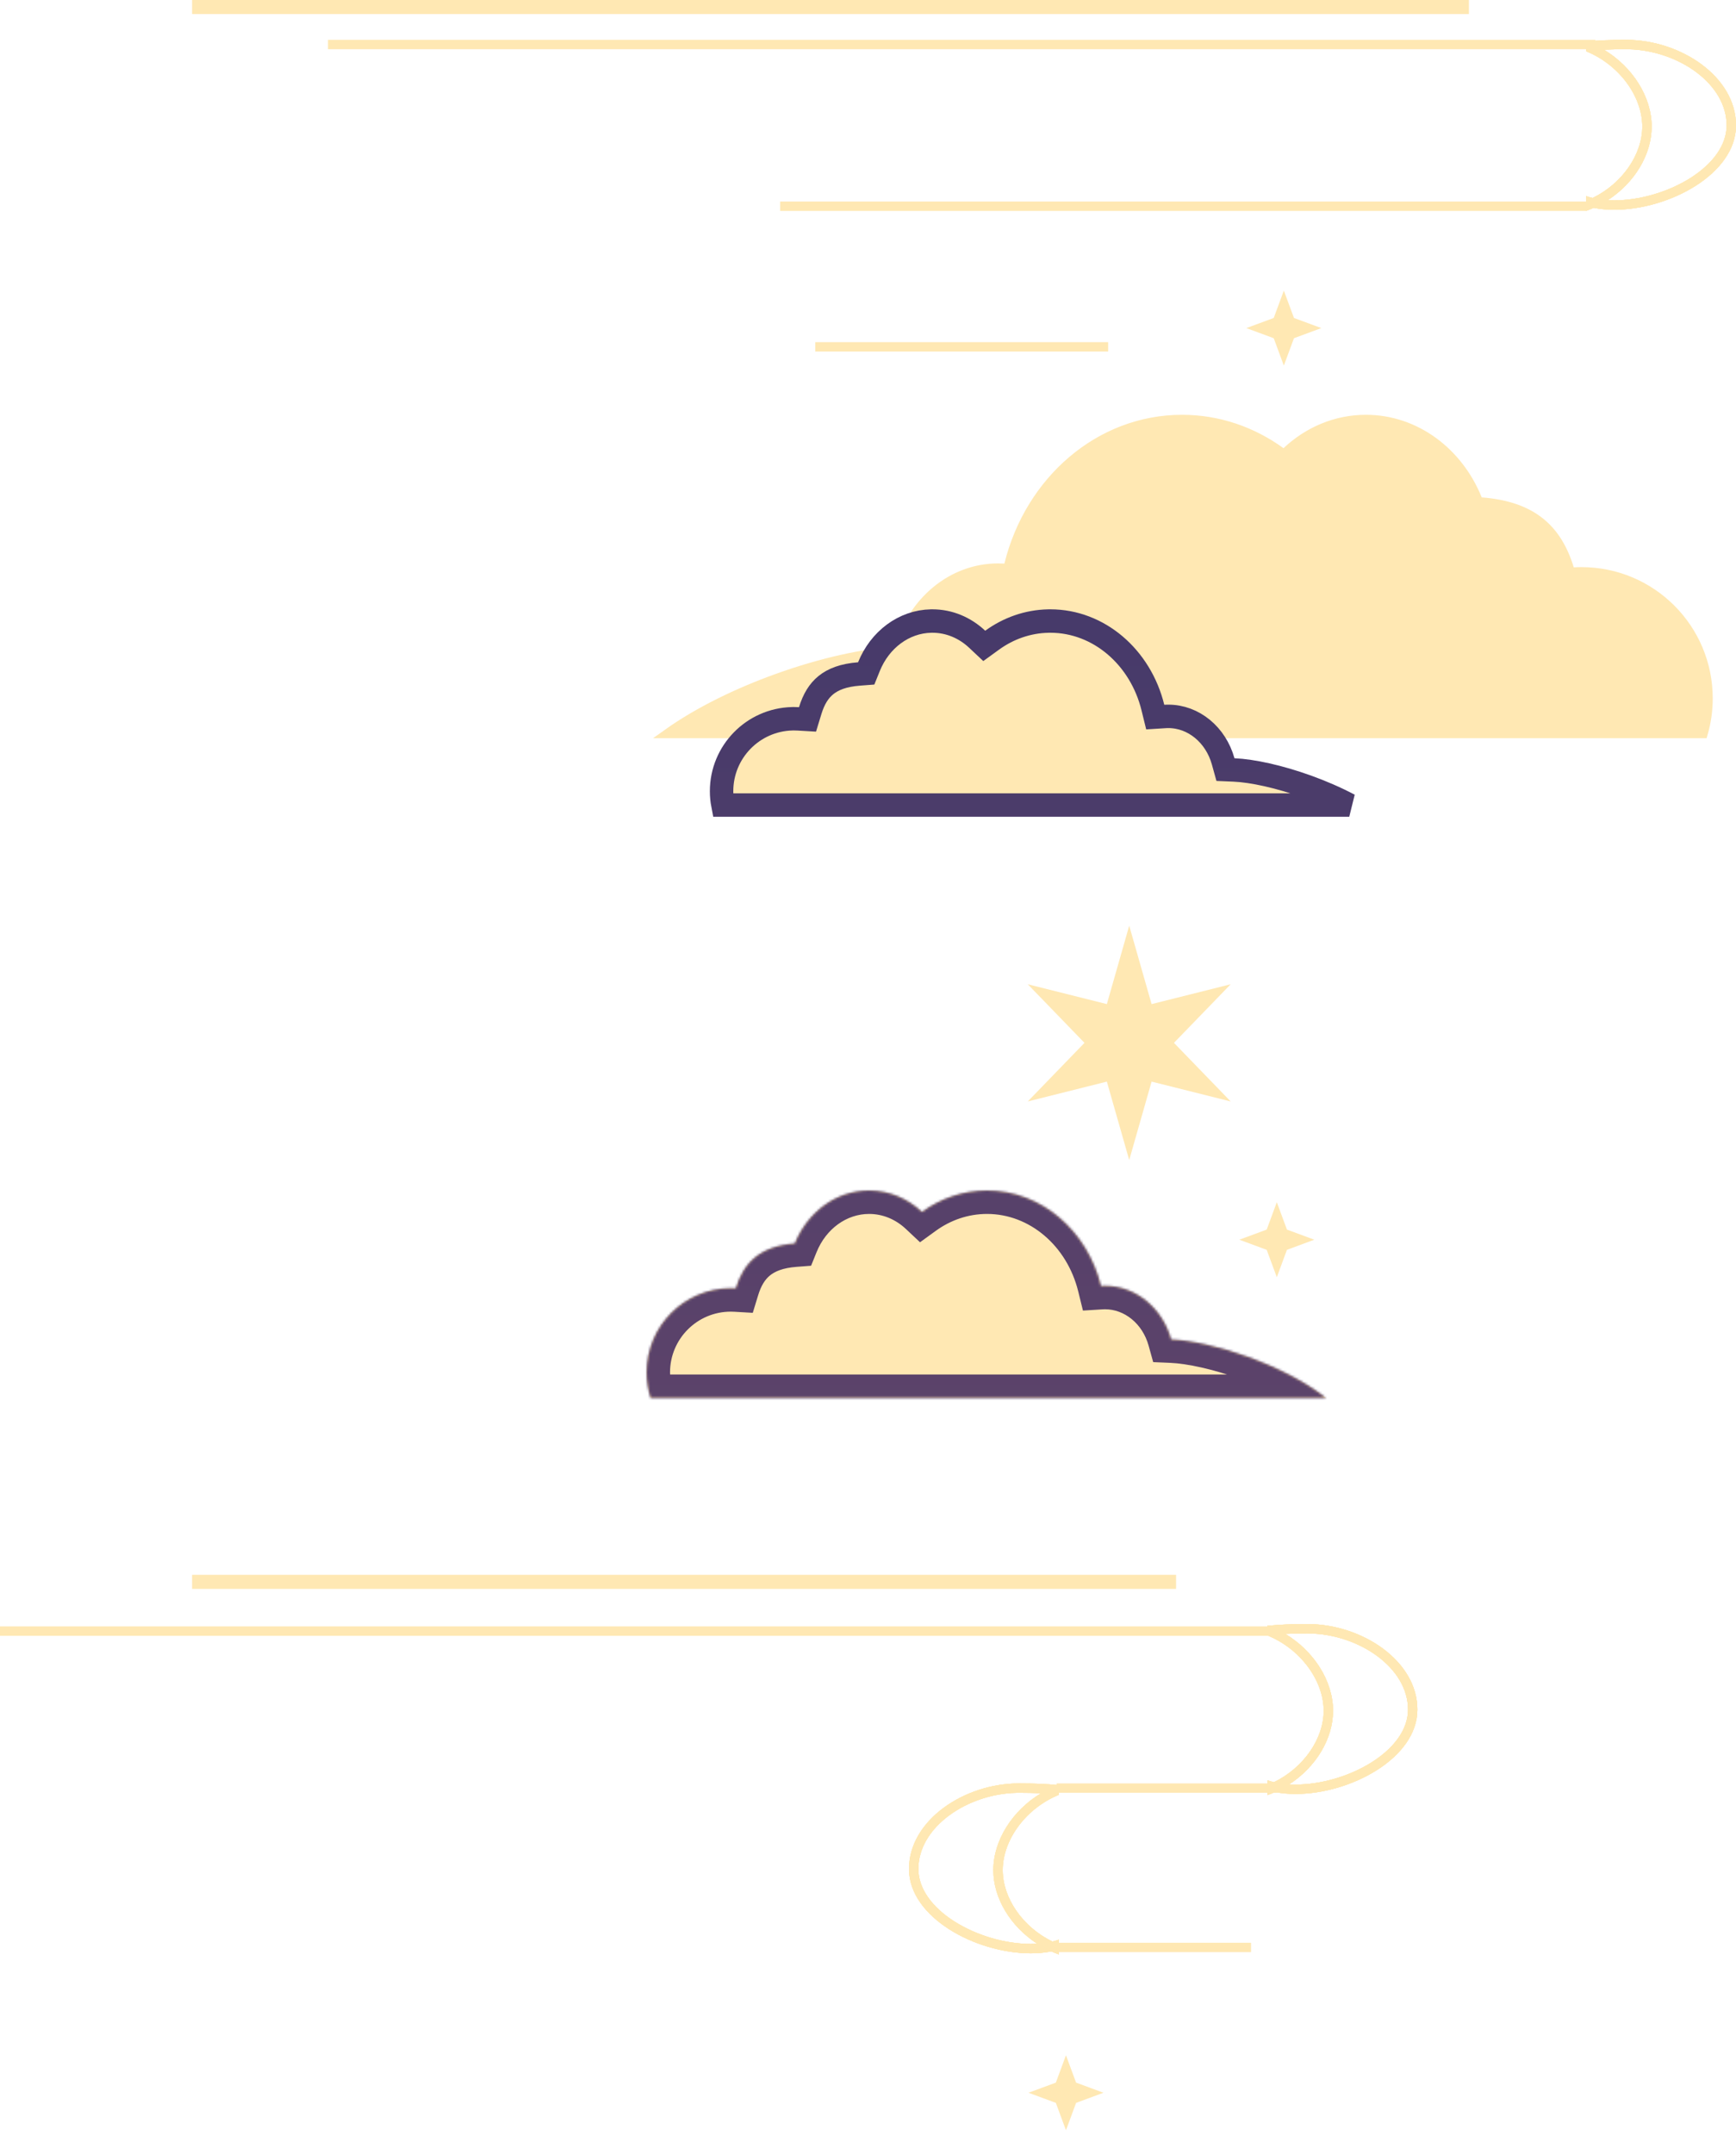 <svg width="741" height="919" viewBox="0 0 741 919" fill="none" xmlns="http://www.w3.org/2000/svg">
<mask id="path-1-inside-1_40_132" fill="white">
<path d="M370.966 508C356.803 508 344.629 517.294 339.259 530.606C324.518 531.734 317.441 538.674 314.051 549.761C313.347 549.72 312.638 549.697 311.924 549.697C292.084 549.697 276 565.781 276 585.621C276 589.423 276.594 593.087 277.688 596.526H565.999C547.878 582.186 517.049 572.285 499.92 571.554C496.243 558.315 484.991 548.68 471.681 548.68C471.103 548.68 470.529 548.7 469.96 548.735C464.194 525.272 444.604 508 421.323 508C411.051 508 401.496 511.364 393.531 517.138C387.469 511.442 379.585 508 370.966 508Z"/>
</mask>
<path d="M370.966 508C356.803 508 344.629 517.294 339.259 530.606C324.518 531.734 317.441 538.674 314.051 549.761C313.347 549.72 312.638 549.697 311.924 549.697C292.084 549.697 276 565.781 276 585.621C276 589.423 276.594 593.087 277.688 596.526H565.999C547.878 582.186 517.049 572.285 499.92 571.554C496.243 558.315 484.991 548.68 471.681 548.68C471.103 548.68 470.529 548.7 469.96 548.735C464.194 525.272 444.604 508 421.323 508C411.051 508 401.496 511.364 393.531 517.138C387.469 511.442 379.585 508 370.966 508Z" fill="#FFE8B3"/>
<path d="M370.966 508L370.966 498H370.966V508ZM339.259 530.606L348.533 534.347L346.211 540.104L340.021 540.577L339.259 530.606ZM314.051 549.761L323.614 552.685L321.315 560.202L313.468 559.744L314.051 549.761ZM311.924 549.697L311.924 539.697L311.924 539.697L311.924 549.697ZM276 585.621L266 585.621V585.621H276ZM277.688 596.526V606.526H270.377L268.16 599.559L277.688 596.526ZM565.999 596.526L572.205 588.685L594.75 606.526H565.999V596.526ZM499.92 571.554L499.493 581.545L492.23 581.235L490.285 574.23L499.92 571.554ZM471.681 548.68L471.68 538.68H471.681V548.68ZM469.96 548.735L470.588 558.716L462.244 559.24L460.249 551.122L469.96 548.735ZM421.323 508L421.323 498H421.323V508ZM393.531 517.138L399.401 525.234L392.708 530.086L386.684 524.426L393.531 517.138ZM370.966 508L370.966 518C361.429 518 352.593 524.283 348.533 534.347L339.259 530.606L329.985 526.865C336.665 510.305 352.178 498 370.966 498L370.966 508ZM339.259 530.606L340.021 540.577C334.089 541.031 330.743 542.562 328.685 544.226C326.628 545.888 324.91 548.447 323.614 552.685L314.051 549.761L304.488 546.836C306.583 539.987 310.098 533.533 316.112 528.672C322.125 523.812 329.688 521.309 338.496 520.636L339.259 530.606ZM314.051 549.761L313.468 559.744C312.943 559.713 312.429 559.697 311.924 559.697L311.924 549.697L311.924 539.697C312.847 539.697 313.751 539.726 314.634 539.778L314.051 549.761ZM311.924 549.697L311.924 559.697C297.607 559.697 286 571.304 286 585.621H276H266C266 560.258 286.561 539.697 311.924 539.697L311.924 549.697ZM276 585.621L286 585.621C286 588.377 286.429 591.018 287.217 593.493L277.688 596.526L268.16 599.559C266.758 595.156 266 590.47 266 585.621L276 585.621ZM277.688 596.526V586.526H565.999V596.526V606.526H277.688V596.526ZM565.999 596.526L559.793 604.368C551.865 598.094 540.704 592.485 529.201 588.346C517.664 584.194 506.715 581.853 499.493 581.545L499.92 571.554L500.346 561.563C510.254 561.986 523.283 564.961 535.973 569.527C548.698 574.106 562.012 580.618 572.205 588.685L565.999 596.526ZM499.92 571.554L490.285 574.23C487.631 564.677 479.866 558.68 471.681 558.68V548.68V538.68C490.116 538.68 504.854 551.952 509.555 568.877L499.92 571.554ZM471.681 548.68L471.681 558.68C471.332 558.68 470.968 558.692 470.588 558.716L469.96 548.735L469.332 538.755C470.09 538.707 470.874 538.68 471.68 538.68L471.681 548.68ZM469.96 548.735L460.249 551.122C455.417 531.46 439.345 518 421.323 518V508V498C449.863 498 472.971 519.085 479.671 546.349L469.96 548.735ZM421.323 508L421.323 518C413.288 518 405.767 520.619 399.401 525.234L393.531 517.138L387.662 509.041C397.226 502.108 408.813 498 421.323 498L421.323 508ZM393.531 517.138L386.684 524.426C382.32 520.326 376.834 518 370.966 518V508V498C382.336 498 392.619 502.559 400.379 509.85L393.531 517.138Z" fill="url(#paint0_linear_40_132)" mask="url(#path-1-inside-1_40_132)"/>
<path d="M583.029 179C604.183 179 622.499 192.885 630.607 212.989L631.071 214.141L632.31 214.235C643.509 215.093 651.588 218.139 657.482 222.903C663.377 227.668 667.276 234.303 669.839 242.682L670.298 244.185L671.867 244.094C672.926 244.032 673.994 244 675.068 244C704.892 244 729.068 268.177 729.068 298C729.068 303.208 728.33 308.24 726.956 313H285.005C298.291 303.543 315.066 295.469 331.763 289.46C350.531 282.706 369.014 278.625 382.096 278.066L383.549 278.005L383.938 276.604C389.466 256.705 406.307 242.413 426.029 242.413C426.886 242.413 427.739 242.441 428.586 242.494L430.255 242.599L430.654 240.976C439.456 205.161 469.291 179 504.529 179C520.096 179 534.582 184.095 546.679 192.864L548.018 193.835L549.222 192.703C558.332 184.144 570.143 179 583.029 179Z" fill="#FFE8B3" stroke="#FFE8B3" stroke-width="4"/>
<path d="M448.323 265C468.974 265 486.806 280.366 492.104 301.929L493.102 305.988L497.273 305.726C497.511 305.711 497.747 305.699 497.981 305.691L498.681 305.68C509.428 305.68 518.937 313.496 522.103 324.892L523.075 328.395L526.707 328.549C534.6 328.886 546.07 331.386 557.895 335.642C564.081 337.868 570.237 340.53 575.919 343.526H308.564C308.195 341.617 308 339.643 308 337.621C308 320.809 321.416 307.13 338.126 306.707L338.924 306.697C339.533 306.697 340.146 306.716 340.76 306.752L344.683 306.981L345.832 303.223C347.328 298.332 349.495 294.799 352.541 292.337C355.588 289.874 359.988 288.101 366.64 287.592L369.734 287.355L370.896 284.477C375.537 272.971 385.789 265.245 397.411 265.006L397.966 265C405.21 265 411.895 267.884 417.107 272.781L420.12 275.611L423.466 273.186C430.407 268.153 438.637 265.189 447.467 265.009L448.323 265Z" fill="#FFE8B3" stroke="url(#paint1_linear_40_132)" stroke-width="10"/>
<g filter="url(#filter0_d_40_132)">
<path d="M545 513L549.321 524.679L561 529L549.321 533.321L545 545L540.679 533.321L529 529L540.679 524.679L545 513Z" fill="#FFE8B3"/>
</g>
<g filter="url(#filter1_d_40_132)">
<path d="M548 124L552.321 135.679L564 140L552.321 144.321L548 156L543.679 144.321L532 140L543.679 135.679L548 124Z" fill="#FFE8B3"/>
</g>
<g filter="url(#filter2_d_40_132)">
<path d="M455 877L459.321 888.679L471 893L459.321 897.321L455 909L450.679 897.321L439 893L450.679 888.679L455 877Z" fill="#FFE8B3"/>
</g>
<path d="M694 17C717.472 17 741 32.79 741 53.5C741 74.211 712.472 89.5 689 89.5C685.83 89.5 682.914 89.218 680.241 88.685C679.184 89.158 678.102 89.591 677 89.983V83.675C677.885 83.984 678.813 84.257 679.785 84.491C692.442 78.329 701 65.98 701 54C701 41.121 691.145 27.601 677 21.855V17.578C677.133 17.627 677.266 17.673 677.398 17.723C682 17.248 687.482 17 694 17ZM694 21C690.563 21 687.443 21.073 684.614 21.207C696.839 28.538 705 41.341 705 54C705 66.084 697.563 78.105 686.253 85.42C687.14 85.472 688.056 85.5 689 85.5C699.961 85.5 712.218 81.902 721.653 75.893C731.178 69.826 737 61.893 737 53.5C737 44.766 732.041 36.717 723.92 30.696C716.058 24.867 705.571 21.232 695.021 21.011L694 21Z" fill="#FFE8B3"/>
<path d="M694 17C717.472 17 741 32.79 741 53.5C741 74.211 712.472 89.5 689 89.5C685.83 89.5 682.914 89.218 680.241 88.685C679.184 89.158 678.102 89.591 677 89.983V83.675C677.885 83.984 678.813 84.257 679.785 84.491C692.442 78.329 701 65.98 701 54C701 41.121 691.145 27.601 677 21.855V17.578C677.133 17.627 677.266 17.673 677.398 17.723C682 17.248 687.482 17 694 17ZM694 21C690.563 21 687.443 21.073 684.614 21.207C696.839 28.538 705 41.341 705 54C705 66.084 697.563 78.105 686.253 85.42C687.14 85.472 688.056 85.5 689 85.5C699.961 85.5 712.218 81.902 721.653 75.893C731.178 69.826 737 61.893 737 53.5C737 44.766 732.041 36.717 723.92 30.696C716.058 24.867 705.571 21.232 695.021 21.011L694 21Z" fill="#FFE8B3"/>
<path d="M694 17C717.472 17 741 32.79 741 53.5C741 74.211 712.472 89.5 689 89.5C685.83 89.5 682.914 89.218 680.241 88.685C679.184 89.158 678.102 89.591 677 89.983V83.675C677.885 83.984 678.813 84.257 679.785 84.491C692.442 78.329 701 65.98 701 54C701 41.121 691.145 27.601 677 21.855V17.578C677.133 17.627 677.266 17.673 677.398 17.723C682 17.248 687.482 17 694 17ZM694 21C690.563 21 687.443 21.073 684.614 21.207C696.839 28.538 705 41.341 705 54C705 66.084 697.563 78.105 686.253 85.42C687.14 85.472 688.056 85.5 689 85.5C699.961 85.5 712.218 81.902 721.653 75.893C731.178 69.826 737 61.893 737 53.5C737 44.766 732.041 36.717 723.92 30.696C716.058 24.867 705.571 21.232 695.021 21.011L694 21Z" fill="#FFE8B3"/>
<path d="M694 17C717.472 17 741 32.79 741 53.5C741 74.211 712.472 89.5 689 89.5C685.83 89.5 682.914 89.218 680.241 88.685C679.184 89.158 678.102 89.591 677 89.983V83.675C677.885 83.984 678.813 84.257 679.785 84.491C692.442 78.329 701 65.98 701 54C701 41.121 691.145 27.601 677 21.855V17.578C677.133 17.627 677.266 17.673 677.398 17.723C682 17.248 687.482 17 694 17ZM694 21C690.563 21 687.443 21.073 684.614 21.207C696.839 28.538 705 41.341 705 54C705 66.084 697.563 78.105 686.253 85.42C687.14 85.472 688.056 85.5 689 85.5C699.961 85.5 712.218 81.902 721.653 75.893C731.178 69.826 737 61.893 737 53.5C737 44.766 732.041 36.717 723.92 30.696C716.058 24.867 705.571 21.232 695.021 21.011L694 21Z" fill="#FFE8B3"/>
<path d="M558 693C581.472 693 605 708.79 605 729.5C605 750.211 576.472 765.5 553 765.5C549.83 765.5 546.914 765.218 544.241 764.685C543.184 765.158 542.102 765.591 541 765.983V759.675C541.885 759.984 542.813 760.257 543.785 760.491C556.442 754.329 565 741.98 565 730C565 717.121 555.145 703.601 541 697.854V693.578C541.133 693.626 541.266 693.673 541.398 693.723C546 693.248 551.482 693 558 693ZM558 697C554.563 697 551.443 697.073 548.614 697.207C560.839 704.537 569 717.341 569 730C569 742.084 561.563 754.105 550.253 761.42C551.14 761.472 552.056 761.5 553 761.5C563.961 761.5 576.218 757.902 585.653 751.893C595.178 745.826 601 737.893 601 729.5C601 720.766 596.041 712.717 587.92 706.696C580.058 700.867 569.571 697.232 559.021 697.011L558 697Z" fill="#FFE8B3"/>
<path d="M558 693C581.472 693 605 708.79 605 729.5C605 750.211 576.472 765.5 553 765.5C549.83 765.5 546.914 765.218 544.241 764.685C543.184 765.158 542.102 765.591 541 765.983V759.675C541.885 759.984 542.813 760.257 543.785 760.491C556.442 754.329 565 741.98 565 730C565 717.121 555.145 703.601 541 697.854V693.578C541.133 693.626 541.266 693.673 541.398 693.723C546 693.248 551.482 693 558 693ZM558 697C554.563 697 551.443 697.073 548.614 697.207C560.839 704.537 569 717.341 569 730C569 742.084 561.563 754.105 550.253 761.42C551.14 761.472 552.056 761.5 553 761.5C563.961 761.5 576.218 757.902 585.653 751.893C595.178 745.826 601 737.893 601 729.5C601 720.766 596.041 712.717 587.92 706.696C580.058 700.867 569.571 697.232 559.021 697.011L558 697Z" fill="#FFE8B3"/>
<path d="M558 693C581.472 693 605 708.79 605 729.5C605 750.211 576.472 765.5 553 765.5C549.83 765.5 546.914 765.218 544.241 764.685C543.184 765.158 542.102 765.591 541 765.983V759.675C541.885 759.984 542.813 760.257 543.785 760.491C556.442 754.329 565 741.98 565 730C565 717.121 555.145 703.601 541 697.854V693.578C541.133 693.626 541.266 693.673 541.398 693.723C546 693.248 551.482 693 558 693ZM558 697C554.563 697 551.443 697.073 548.614 697.207C560.839 704.537 569 717.341 569 730C569 742.084 561.563 754.105 550.253 761.42C551.14 761.472 552.056 761.5 553 761.5C563.961 761.5 576.218 757.902 585.653 751.893C595.178 745.826 601 737.893 601 729.5C601 720.766 596.041 712.717 587.92 706.696C580.058 700.867 569.571 697.232 559.021 697.011L558 697Z" fill="#FFE8B3"/>
<path d="M558 693C581.472 693 605 708.79 605 729.5C605 750.211 576.472 765.5 553 765.5C549.83 765.5 546.914 765.218 544.241 764.685C543.184 765.158 542.102 765.591 541 765.983V759.675C541.885 759.984 542.813 760.257 543.785 760.491C556.442 754.329 565 741.98 565 730C565 717.121 555.145 703.601 541 697.854V693.578C541.133 693.626 541.266 693.673 541.398 693.723C546 693.248 551.482 693 558 693ZM558 697C554.563 697 551.443 697.073 548.614 697.207C560.839 704.537 569 717.341 569 730C569 742.084 561.563 754.105 550.253 761.42C551.14 761.472 552.056 761.5 553 761.5C563.961 761.5 576.218 757.902 585.653 751.893C595.178 745.826 601 737.893 601 729.5C601 720.766 596.041 712.717 587.92 706.696C580.058 700.867 569.571 697.232 559.021 697.011L558 697Z" fill="#FFE8B3"/>
<path d="M435 761C411.528 761 388 776.79 388 797.5C388 818.211 416.528 833.5 440 833.5C443.17 833.5 446.086 833.218 448.759 832.685C449.816 833.158 450.898 833.591 452 833.983V827.675C451.115 827.984 450.187 828.257 449.215 828.491C436.558 822.329 428 809.98 428 798C428 785.121 437.855 771.601 452 765.854V761.578C451.867 761.626 451.734 761.673 451.602 761.723C447 761.248 441.518 761 435 761ZM435 765C438.437 765 441.557 765.073 444.386 765.207C432.161 772.537 424 785.341 424 798C424 810.084 431.437 822.105 442.747 829.42C441.86 829.472 440.944 829.5 440 829.5C429.039 829.5 416.782 825.902 407.347 819.893C397.822 813.826 392 805.893 392 797.5C392 788.766 396.959 780.717 405.08 774.696C412.942 768.867 423.429 765.232 433.979 765.011L435 765Z" fill="#FFE8B3"/>
<path d="M435 761C411.528 761 388 776.79 388 797.5C388 818.211 416.528 833.5 440 833.5C443.17 833.5 446.086 833.218 448.759 832.685C449.816 833.158 450.898 833.591 452 833.983V827.675C451.115 827.984 450.187 828.257 449.215 828.491C436.558 822.329 428 809.98 428 798C428 785.121 437.855 771.601 452 765.854V761.578C451.867 761.626 451.734 761.673 451.602 761.723C447 761.248 441.518 761 435 761ZM435 765C438.437 765 441.557 765.073 444.386 765.207C432.161 772.537 424 785.341 424 798C424 810.084 431.437 822.105 442.747 829.42C441.86 829.472 440.944 829.5 440 829.5C429.039 829.5 416.782 825.902 407.347 819.893C397.822 813.826 392 805.893 392 797.5C392 788.766 396.959 780.717 405.08 774.696C412.942 768.867 423.429 765.232 433.979 765.011L435 765Z" fill="#FFE8B3"/>
<path d="M435 761C411.528 761 388 776.79 388 797.5C388 818.211 416.528 833.5 440 833.5C443.17 833.5 446.086 833.218 448.759 832.685C449.816 833.158 450.898 833.591 452 833.983V827.675C451.115 827.984 450.187 828.257 449.215 828.491C436.558 822.329 428 809.98 428 798C428 785.121 437.855 771.601 452 765.854V761.578C451.867 761.626 451.734 761.673 451.602 761.723C447 761.248 441.518 761 435 761ZM435 765C438.437 765 441.557 765.073 444.386 765.207C432.161 772.537 424 785.341 424 798C424 810.084 431.437 822.105 442.747 829.42C441.86 829.472 440.944 829.5 440 829.5C429.039 829.5 416.782 825.902 407.347 819.893C397.822 813.826 392 805.893 392 797.5C392 788.766 396.959 780.717 405.08 774.696C412.942 768.867 423.429 765.232 433.979 765.011L435 765Z" fill="#FFE8B3"/>
<path d="M435 761C411.528 761 388 776.79 388 797.5C388 818.211 416.528 833.5 440 833.5C443.17 833.5 446.086 833.218 448.759 832.685C449.816 833.158 450.898 833.591 452 833.983V827.675C451.115 827.984 450.187 828.257 449.215 828.491C436.558 822.329 428 809.98 428 798C428 785.121 437.855 771.601 452 765.854V761.578C451.867 761.626 451.734 761.673 451.602 761.723C447 761.248 441.518 761 435 761ZM435 765C438.437 765 441.557 765.073 444.386 765.207C432.161 772.537 424 785.341 424 798C424 810.084 431.437 822.105 442.747 829.42C441.86 829.472 440.944 829.5 440 829.5C429.039 829.5 416.782 825.902 407.347 819.893C397.822 813.826 392 805.893 392 797.5C392 788.766 396.959 780.717 405.08 774.696C412.942 768.867 423.429 765.232 433.979 765.011L435 765Z" fill="#FFE8B3"/>
<line y1="-2" x2="541" y2="-2" transform="matrix(-1 0 0 1 541 698)" stroke="#FFE8B3" stroke-width="4"/>
<line x1="545" y1="763" x2="451" y2="763" stroke="#FFE8B3" stroke-width="4"/>
<line x1="534" y1="831" x2="451" y2="831" stroke="#FFE8B3" stroke-width="4"/>
<line x1="502" y1="675" x2="82" y2="675" stroke="#FFE8B3" stroke-width="6"/>
<line x1="627" y1="3" x2="82" y2="3" stroke="#FFE8B3" stroke-width="6"/>
<line x1="140" y1="19" x2="681" y2="19" stroke="#FFE8B3" stroke-width="4"/>
<line x1="333" y1="88" x2="677" y2="88" stroke="#FFE8B3" stroke-width="4"/>
<line x1="348" y1="148" x2="473" y2="148" stroke="#FFE8B3" stroke-width="4"/>
<g filter="url(#filter3_d_40_132)">
<path d="M482 395L491.549 428.46L525.301 420L501.098 445L525.301 470L491.549 461.54L482 495L472.451 461.54L438.699 470L462.902 445L438.699 420L472.451 428.46L482 395Z" fill="#FFE8B3"/>
</g>
<defs>
<filter id="filter0_d_40_132" x="519" y="503" width="52" height="52" filterUnits="userSpaceOnUse" color-interpolation-filters="sRGB">
<feFlood flood-opacity="0" result="BackgroundImageFix"/>
<feColorMatrix in="SourceAlpha" type="matrix" values="0 0 0 0 0 0 0 0 0 0 0 0 0 0 0 0 0 0 127 0" result="hardAlpha"/>
<feOffset/>
<feGaussianBlur stdDeviation="5"/>
<feComposite in2="hardAlpha" operator="out"/>
<feColorMatrix type="matrix" values="0 0 0 0 1 0 0 0 0 0.911 0 0 0 0 0.704 0 0 0 1 0"/>
<feBlend mode="normal" in2="BackgroundImageFix" result="effect1_dropShadow_40_132"/>
<feBlend mode="normal" in="SourceGraphic" in2="effect1_dropShadow_40_132" result="shape"/>
</filter>
<filter id="filter1_d_40_132" x="522" y="114" width="52" height="52" filterUnits="userSpaceOnUse" color-interpolation-filters="sRGB">
<feFlood flood-opacity="0" result="BackgroundImageFix"/>
<feColorMatrix in="SourceAlpha" type="matrix" values="0 0 0 0 0 0 0 0 0 0 0 0 0 0 0 0 0 0 127 0" result="hardAlpha"/>
<feOffset/>
<feGaussianBlur stdDeviation="5"/>
<feComposite in2="hardAlpha" operator="out"/>
<feColorMatrix type="matrix" values="0 0 0 0 1 0 0 0 0 0.911 0 0 0 0 0.704 0 0 0 1 0"/>
<feBlend mode="normal" in2="BackgroundImageFix" result="effect1_dropShadow_40_132"/>
<feBlend mode="normal" in="SourceGraphic" in2="effect1_dropShadow_40_132" result="shape"/>
</filter>
<filter id="filter2_d_40_132" x="429" y="867" width="52" height="52" filterUnits="userSpaceOnUse" color-interpolation-filters="sRGB">
<feFlood flood-opacity="0" result="BackgroundImageFix"/>
<feColorMatrix in="SourceAlpha" type="matrix" values="0 0 0 0 0 0 0 0 0 0 0 0 0 0 0 0 0 0 127 0" result="hardAlpha"/>
<feOffset/>
<feGaussianBlur stdDeviation="5"/>
<feComposite in2="hardAlpha" operator="out"/>
<feColorMatrix type="matrix" values="0 0 0 0 1 0 0 0 0 0.911 0 0 0 0 0.704 0 0 0 1 0"/>
<feBlend mode="normal" in2="BackgroundImageFix" result="effect1_dropShadow_40_132"/>
<feBlend mode="normal" in="SourceGraphic" in2="effect1_dropShadow_40_132" result="shape"/>
</filter>
<filter id="filter3_d_40_132" x="428.699" y="385" width="106.603" height="120" filterUnits="userSpaceOnUse" color-interpolation-filters="sRGB">
<feFlood flood-opacity="0" result="BackgroundImageFix"/>
<feColorMatrix in="SourceAlpha" type="matrix" values="0 0 0 0 0 0 0 0 0 0 0 0 0 0 0 0 0 0 127 0" result="hardAlpha"/>
<feOffset/>
<feGaussianBlur stdDeviation="5"/>
<feComposite in2="hardAlpha" operator="out"/>
<feColorMatrix type="matrix" values="0 0 0 0 1 0 0 0 0 0.911 0 0 0 0 0.704 0 0 0 1 0"/>
<feBlend mode="normal" in2="BackgroundImageFix" result="effect1_dropShadow_40_132"/>
<feBlend mode="normal" in="SourceGraphic" in2="effect1_dropShadow_40_132" result="shape"/>
</filter>
<linearGradient id="paint0_linear_40_132" x1="445" y1="-58.5" x2="445" y2="988.5" gradientUnits="userSpaceOnUse">
<stop stop-color="#36336A"/>
<stop offset="1" stop-color="#724C6A"/>
</linearGradient>
<linearGradient id="paint1_linear_40_132" x1="472" y1="-39.5" x2="472" y2="1040" gradientUnits="userSpaceOnUse">
<stop stop-color="#36336A"/>
<stop offset="1" stop-color="#724C6A"/>
</linearGradient>
</defs>
</svg>
